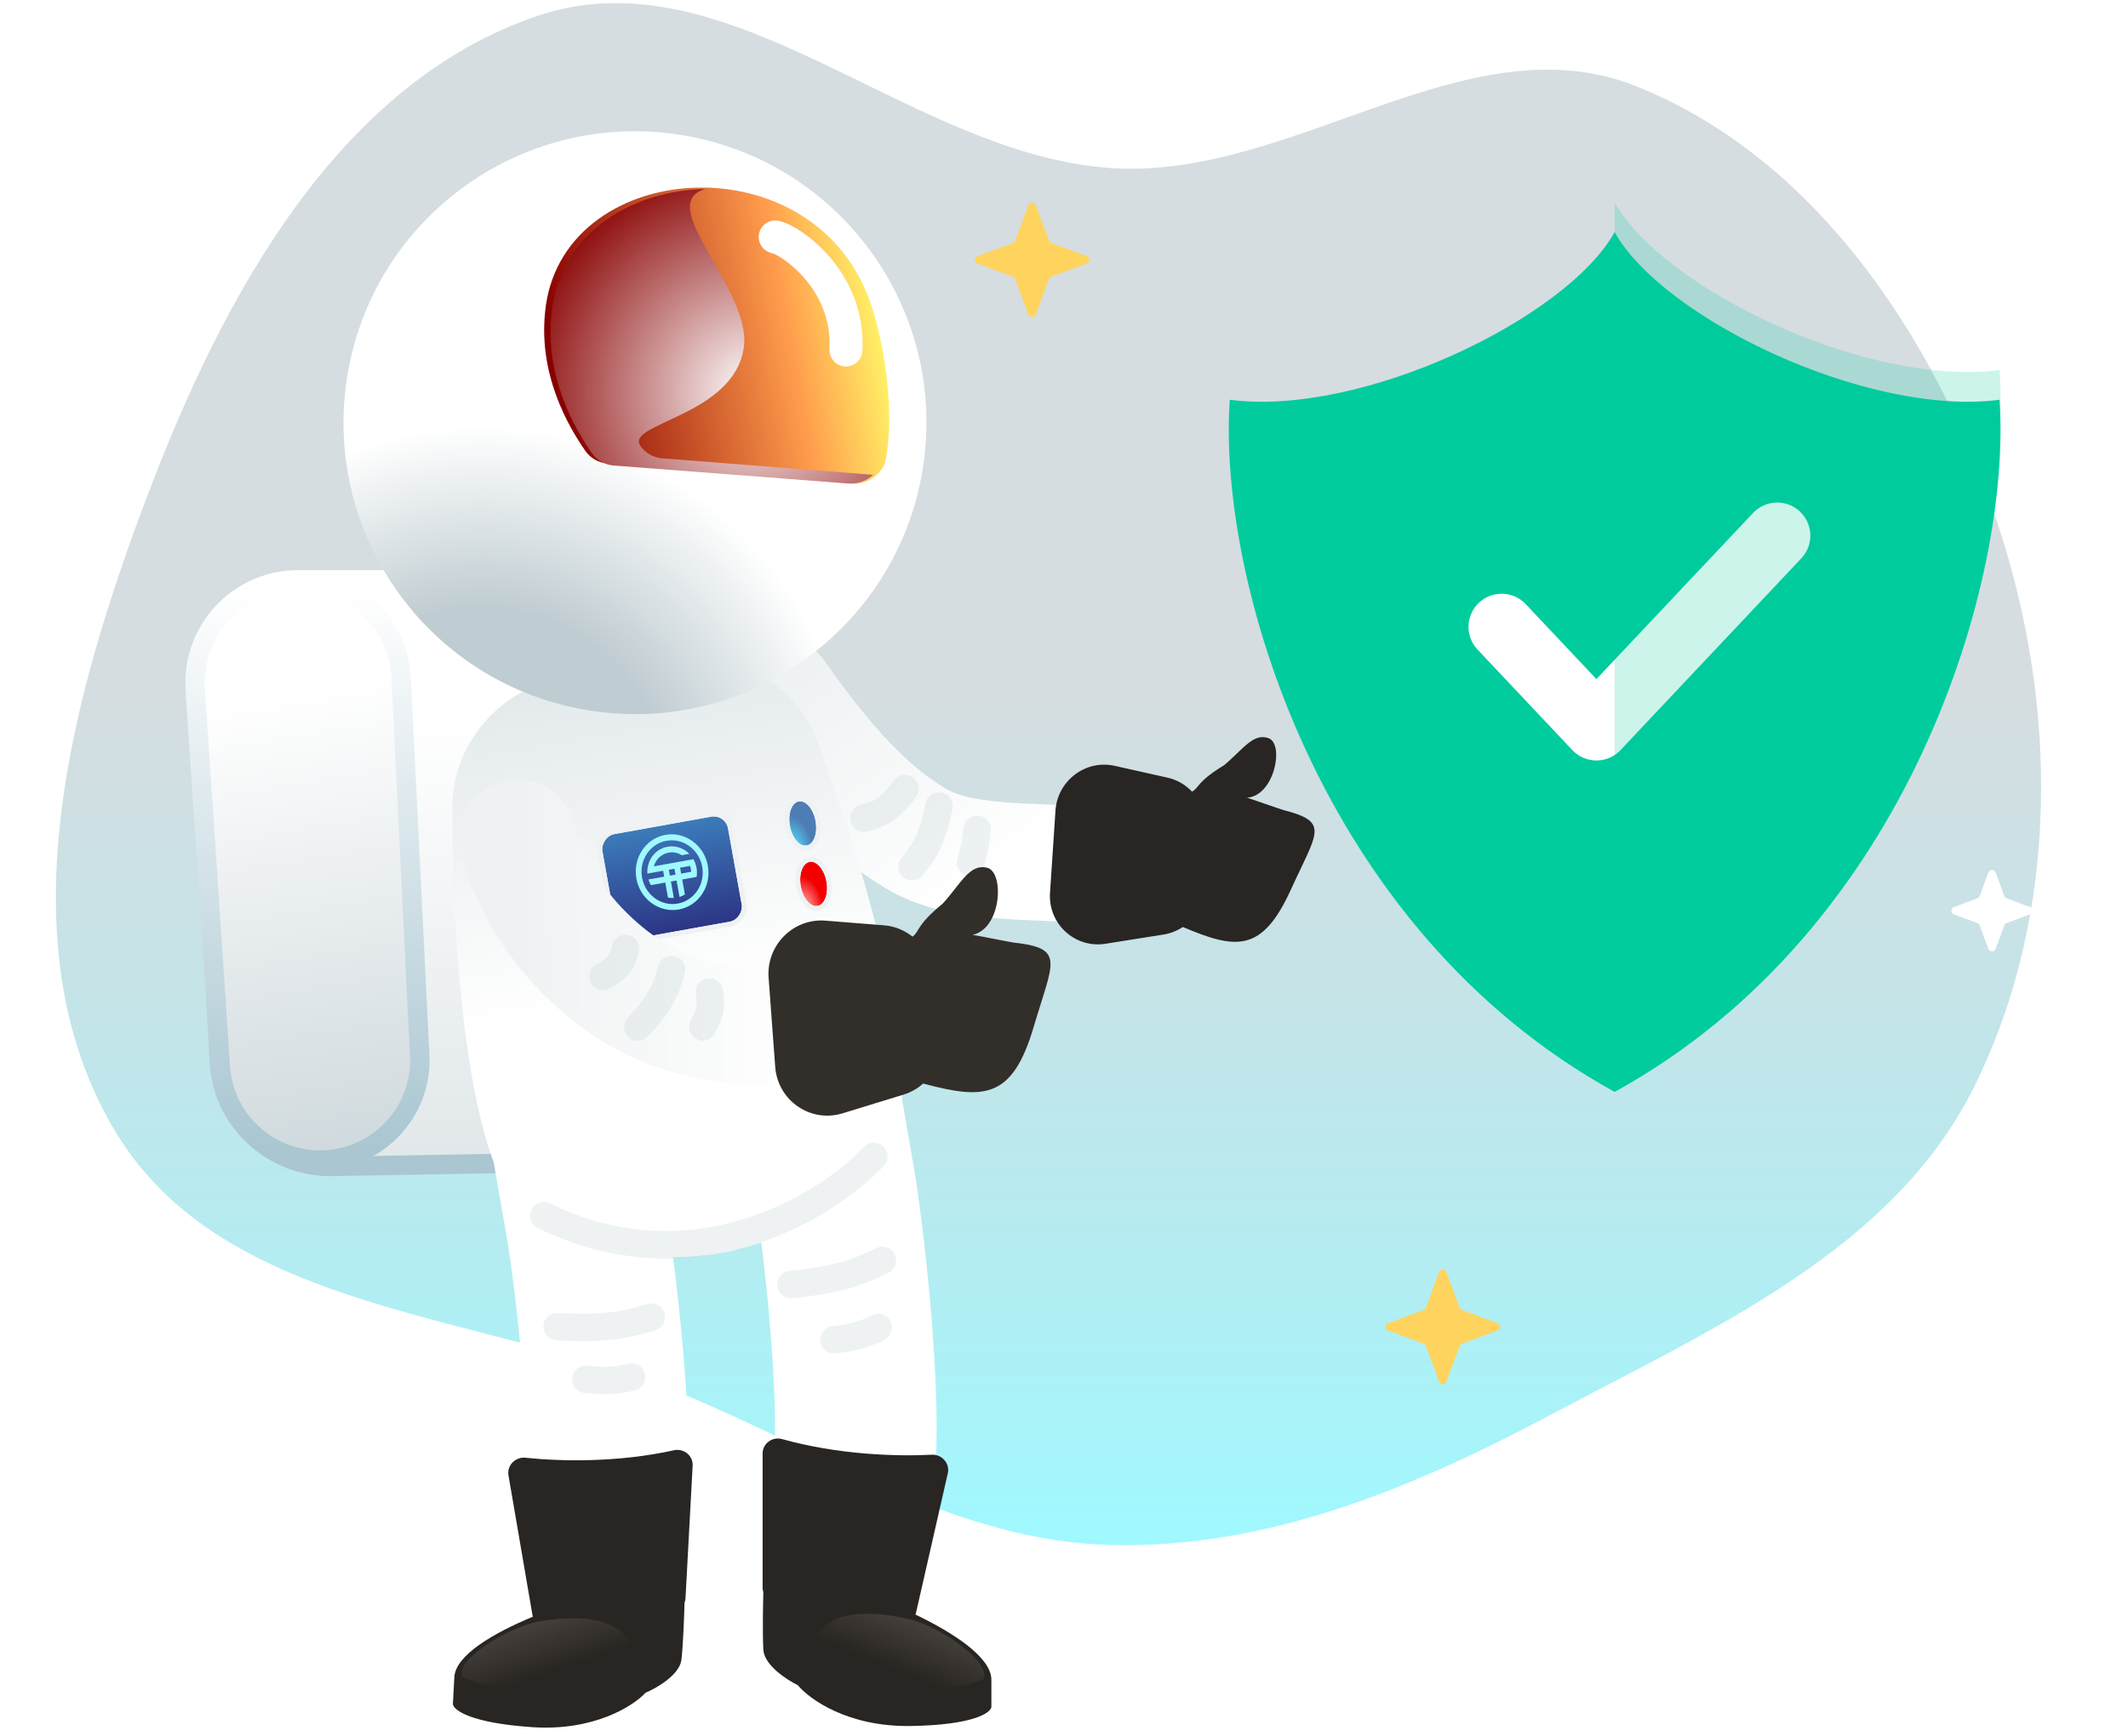 <svg width="457" height="373" viewBox="0 0 457 373" fill="none" xmlns="http://www.w3.org/2000/svg">
<path fill-rule="evenodd" clip-rule="evenodd" d="M238.846 36.117C277.641 38.599 315.107 4.126 351.238 18.472C389.674 33.733 415.403 72.319 428.672 111.488C442.039 150.949 442.499 195.99 424.022 233.333C406.671 268.401 368.155 285.223 333.616 303.605C303.784 319.482 272.632 332.613 238.846 331.886C205.585 331.17 177.712 312.366 146.994 299.59C104.422 281.884 48.16 282.412 24.6 242.778C0.67 202.522 15.24 149.695 31.865 105.913C47.913 63.649 72.66 17.838 115.499 3.392C156.818 -10.541 195.33 33.334 238.846 36.117Z" fill="url(#paint0_linear_10078_39398)"/>
<mask id="mask0_10078_39398" style="mask-type:alpha" maskUnits="userSpaceOnUse" x="0" y="18" width="457" height="355">
<rect x="0.211" y="18.038" width="456" height="354.667" fill="#C4C4C4"/>
</mask>
<g mask="url(#mask0_10078_39398)">
<g filter="url(#filter0_d_10078_39398)">
<path d="M166.781 147.679C178.014 163.65 186.819 172.765 196.513 178.631C206.208 184.498 219.778 183.35 238.035 184.568" stroke="url(#paint1_linear_10078_39398)" stroke-width="24.995" stroke-linecap="round"/>
<path d="M195.857 184.784C197.744 182.461 200.124 179.73 201.654 171.738" stroke="#C7D2D7" stroke-opacity="0.3" stroke-width="5.902" stroke-linecap="round"/>
<path d="M185.551 174.368C187.892 173.73 190.791 173.074 194.349 168.015" stroke="#C7D2D7" stroke-opacity="0.3" stroke-width="5.902" stroke-linecap="round"/>
<path d="M208.443 183.903C208.883 182.528 209.437 180.892 209.837 176.766" stroke="#C7D2D7" stroke-opacity="0.3" stroke-width="5.902" stroke-linecap="round"/>
</g>
<path d="M130.588 124.561C144.103 124.561 154.918 135.779 154.423 149.285L151.589 226.586C151.125 239.248 140.841 249.337 128.172 249.559L71.325 250.555C58.486 250.78 47.773 240.8 47.09 227.978L42.918 149.68C42.191 136.029 53.064 124.561 66.735 124.561H130.588Z" fill="url(#paint2_linear_10078_39398)" stroke="url(#paint3_linear_10078_39398)" stroke-width="4.174"/>
<path d="M64.031 124.561C75.843 124.561 85.578 133.829 86.156 145.627L90.133 226.704C90.734 238.945 80.971 249.198 68.715 249.198C57.424 249.198 48.068 240.444 47.318 229.178L41.928 148.183C41.078 135.398 51.218 124.561 64.031 124.561Z" fill="url(#paint4_linear_10078_39398)" stroke="url(#paint5_linear_10078_39398)" stroke-width="4.174"/>
<g filter="url(#filter1_d_10078_39398)">
<path d="M142.553 140.043C156.552 137.523 170.552 144.666 175.558 157.98C186.842 187.995 197.656 227.94 192.431 241.799C186.694 257.014 169.062 264.5 157.448 267.211L157.453 267.24C156.656 267.423 155.78 267.599 154.836 267.761C153.895 267.938 153.013 268.078 152.202 268.185L152.197 268.156C140.367 269.665 121.231 268.796 110.548 256.536C100.819 245.37 97.026 204.161 97.137 172.095C97.186 157.871 107.817 146.295 121.816 143.775L142.553 140.043Z" fill="url(#paint6_linear_10078_39398)"/>
<g filter="url(#filter2_d_10078_39398)">
<rect width="27.425" height="22.913" rx="3.124" transform="matrix(-0.984 0.177 0.177 0.984 155.795 172.1)" fill="url(#paint7_linear_10078_39398)"/>
<rect x="0.42" y="-0.605" width="28.467" height="23.954" rx="3.645" transform="matrix(-0.984 0.177 0.177 0.984 156.736 172.016)" stroke="#EFF2F3" stroke-width="1.041"/>
</g>
<path d="M140.45 184.701L140.418 184.706C140.837 183.223 142.025 182.045 143.59 181.763C144.6 181.581 145.592 181.804 146.414 182.318L146.439 182.314L148.041 182.026C146.842 180.806 145.122 180.178 143.362 180.495C140.676 180.979 138.844 183.489 139.033 186.264L142.412 185.656L142.64 186.923L139.26 187.531L139.263 187.541C139.391 187.969 139.565 188.373 139.779 188.747L142.867 188.191L143.448 191.417C143.86 191.496 144.285 191.527 144.716 191.502L144.081 187.973L145.294 187.754L145.929 191.284C146.342 191.157 146.73 190.98 147.088 190.762L146.507 187.536L149.596 186.98C149.7 186.35 149.699 185.689 149.579 185.02C149.459 184.352 149.229 183.732 148.912 183.178L148.193 183.307L140.45 184.701ZM145.066 186.487L143.853 186.705L143.625 185.438L144.838 185.219L145.066 186.487ZM148.435 185.88L146.28 186.268L146.052 185.001L148.207 184.613C148.274 184.815 148.327 185.023 148.366 185.239C148.405 185.454 148.427 185.668 148.435 185.88Z" fill="#9FF9FF"/>
<path d="M142.9 177.948C138.662 178.711 135.872 182.918 136.669 187.344C137.466 191.77 141.547 194.74 145.785 193.978C150.023 193.215 152.813 189.008 152.016 184.582C151.22 180.156 147.138 177.186 142.9 177.948ZM145.557 192.708C141.99 193.35 138.555 190.851 137.885 187.125C137.214 183.4 139.562 179.86 143.129 179.218C146.695 178.576 150.13 181.076 150.801 184.801C151.471 188.526 149.123 192.066 145.557 192.708Z" fill="#9FF9FF"/>
<g filter="url(#filter3_d_10078_39398)">
<ellipse rx="2.804" ry="4.808" transform="matrix(-0.984 0.177 0.177 0.984 172.393 174.109)" fill="url(#paint8_radial_10078_39398)"/>
<path d="M173.337 179.353C172.316 179.536 171.361 178.98 170.647 178.143C169.924 177.295 169.369 176.079 169.12 174.698C168.872 173.317 168.968 171.983 169.35 170.936C169.727 169.902 170.429 169.048 171.449 168.865C172.469 168.681 173.424 169.237 174.138 170.074C174.861 170.922 175.416 172.139 175.665 173.52C175.913 174.901 175.818 176.235 175.435 177.282C175.058 178.315 174.357 179.169 173.337 179.353Z" stroke="#EFF2F3" stroke-width="1.041"/>
</g>
<g filter="url(#filter4_d_10078_39398)">
<ellipse rx="2.804" ry="4.808" transform="matrix(-0.984 0.177 0.177 0.984 174.729 187.093)" fill="url(#paint9_radial_10078_39398)"/>
<path d="M175.672 192.337C174.652 192.521 173.697 191.965 172.983 191.128C172.26 190.28 171.705 189.063 171.456 187.682C171.208 186.301 171.304 184.967 171.686 183.92C172.063 182.887 172.765 182.033 173.785 181.849C174.805 181.665 175.76 182.221 176.474 183.058C177.197 183.906 177.752 185.123 178.001 186.504C178.249 187.885 178.154 189.219 177.771 190.266C177.394 191.299 176.693 192.153 175.672 192.337Z" stroke="#EFF2F3" stroke-width="1.041"/>
</g>
<path d="M161.916 254.522L158.942 237.421L193.144 231.471L196.119 248.572L161.916 254.522ZM201.012 311.848C200.548 321.423 192.41 328.809 182.834 328.345C173.259 327.881 165.873 319.743 166.337 310.167L201.012 311.848ZM196.119 248.572C198.365 261.488 201.911 293.301 201.012 311.848L166.337 310.167C167.059 295.264 163.963 266.289 161.916 254.522L196.119 248.572Z" fill="white"/>
<path d="M108.772 264.088L105.797 246.987L139.999 241.037L142.974 258.138L108.772 264.088ZM147.868 321.413C147.404 330.989 139.265 338.375 129.69 337.911C120.114 337.447 112.728 329.308 113.192 319.733L147.868 321.413ZM142.974 258.138C145.221 271.053 148.766 302.866 147.868 321.413L113.192 319.733C113.915 304.829 110.819 275.854 108.772 264.088L142.974 258.138Z" fill="white"/>
<path d="M187.666 247.029C177.451 257.815 148.985 275.465 116.838 259.777" stroke="#C7D2D7" stroke-opacity="0.3" stroke-width="5.902" stroke-linecap="round"/>
<path d="M189.492 269.361C185.779 271.152 181.372 273.422 169.845 274.552" stroke="#C7D2D7" stroke-opacity="0.3" stroke-width="5.902" stroke-linecap="round"/>
<path d="M139.867 281.54C135.919 282.727 131.211 284.28 119.649 283.59" stroke="#C7D2D7" stroke-opacity="0.3" stroke-width="5.902" stroke-linecap="round"/>
<path d="M188.586 283.773C186.8 284.663 184.68 285.788 179.109 286.404" stroke="#C7D2D7" stroke-opacity="0.3" stroke-width="5.902" stroke-linecap="round"/>
<path d="M135.631 294.409C133.693 294.884 131.379 295.517 125.807 294.896" stroke="#C7D2D7" stroke-opacity="0.3" stroke-width="5.902" stroke-linecap="round"/>
</g>
<g filter="url(#filter5_d_10078_39398)">
<path d="M126.859 151.271C92.693 146.019 69.254 114.065 74.505 79.9C79.757 45.734 111.711 22.295 145.876 27.546C180.042 32.798 203.481 64.752 198.23 98.917C192.978 133.083 161.024 156.522 126.859 151.271Z" fill="url(#paint10_radial_10078_39398)"/>
<path d="M182.886 102.479C185.935 102.689 188.806 100.981 190.035 98.171C192.295 87.982 190.101 73.181 187.104 64.141C175.385 28.799 121.883 32.215 117.244 64.141C115.123 78.86 122.351 90.652 125.735 95.509C126.82 97.05 128.57 98.047 130.459 98.171L182.886 102.479Z" fill="url(#paint11_linear_10078_39398)"/>
<g style="mix-blend-mode:multiply">
<path d="M118.621 64.543C120.948 48.388 135.88 39.529 151.51 39.195C140.174 42.397 161.542 60.826 159.731 73.283C157.61 88.001 134.135 89.505 137.525 94.402C138.611 95.944 140.361 96.941 142.249 97.065L187.514 100.606C186.099 101.923 184.147 102.617 182.128 102.474L131.844 98.614C129.955 98.49 128.205 97.493 127.12 95.951C123.729 91.054 116.467 79.31 118.621 64.543Z" fill="url(#paint12_radial_10078_39398)"/>
</g>
<path d="M166.475 49.515C169.384 49.947 182.508 58.544 181.673 73.802" stroke="white" stroke-width="7.077" stroke-linecap="round"/>
</g>
<g filter="url(#filter6_d_10078_39398)">
<path d="M111.135 178.533C114.81 194.559 128.706 209.143 141.971 214.808C151.704 218.965 167.134 222.024 182.669 214.876" stroke="url(#paint13_linear_10078_39398)" stroke-width="24.995" stroke-linecap="round"/>
<path d="M144.195 206.922C143.409 209.81 142.58 213.337 136.983 219.242" stroke="#C7D2D7" stroke-opacity="0.3" stroke-width="5.902" stroke-linecap="round"/>
<path d="M134.322 202.35C133.877 204.135 133.432 206.37 129.526 208.344" stroke="#C7D2D7" stroke-opacity="0.3" stroke-width="5.902" stroke-linecap="round"/>
<path d="M152.342 211.733C152.623 213.401 153.055 215.427 150.93 219.203" stroke="#C7D2D7" stroke-opacity="0.3" stroke-width="5.902" stroke-linecap="round"/>
</g>
<path fill-rule="evenodd" clip-rule="evenodd" d="M200.106 312.491C192.453 312.886 179.972 312.495 167.961 309.131C165.894 308.552 163.775 310.064 163.775 312.211V341.046C163.775 341.382 163.826 341.714 163.932 342.024C163.855 344.768 163.748 351.045 163.932 354.364C164.117 357.69 168.937 360.832 171.324 361.987C173.788 364.99 182.066 370.95 195.464 370.765C208.862 370.58 212.673 367.993 212.904 366.722C212.904 367.8 212.904 368.131 212.904 360.832C212.904 356.018 204.802 350.773 196.611 346.831C196.653 346.713 196.689 346.593 196.717 346.469L203.547 316.464C204.028 314.353 202.269 312.38 200.106 312.491Z" fill="#282522"/>
<path d="M187.182 360.693C198.894 364.309 208.045 362.2 211.157 360.693C213.122 357.156 201.596 349.173 194.944 347.724C185.02 345.563 179.358 346.9 176.472 349.787C172.542 353.718 175.47 357.077 187.182 360.693Z" fill="url(#paint14_linear_10078_39398)"/>
<path fill-rule="evenodd" clip-rule="evenodd" d="M112.847 313.139C120.39 313.932 132.711 314.204 144.733 311.531C146.829 311.065 148.864 312.689 148.749 314.833L147.217 343.298C147.199 343.632 147.13 343.959 147.009 344.262C146.939 346.976 146.711 353.197 146.352 356.472C145.992 359.752 141.057 362.602 138.635 363.618C136.038 366.456 127.535 371.91 114.294 371.014C101.053 370.118 97.421 367.356 97.26 366.088C97.203 367.154 97.185 367.481 97.574 360.262C97.83 355.501 106.124 350.745 114.434 347.282C114.397 347.159 114.368 347.033 114.346 346.905L109.197 316.923C108.831 314.788 110.693 312.913 112.847 313.139Z" fill="#282522"/>
<path d="M123.019 361.494C111.244 364.446 102.306 361.873 99.309 360.217C97.553 356.615 109.377 349.333 116.033 348.254C125.963 346.645 131.492 348.269 134.192 351.277C137.87 355.375 134.795 358.541 123.019 361.494Z" fill="url(#paint15_linear_10078_39398)"/>
<path d="M220.854 44.049C221.126 43.314 222.166 43.314 222.438 44.049L225.268 51.697C225.354 51.928 225.536 52.11 225.767 52.196L233.414 55.025C234.149 55.297 234.149 56.337 233.414 56.609L225.767 59.439C225.536 59.525 225.354 59.707 225.268 59.938L222.438 67.585C222.166 68.32 221.126 68.32 220.854 67.585L218.025 59.938C217.939 59.707 217.757 59.525 217.526 59.439L209.879 56.609C209.143 56.337 209.143 55.297 209.879 55.025L217.526 52.196C217.757 52.11 217.939 51.928 218.025 51.697L220.854 44.049Z" fill="#FFD45E"/>
<path d="M309.058 273.256C309.33 272.521 310.369 272.521 310.641 273.256L313.471 280.903C313.557 281.134 313.739 281.317 313.97 281.402L321.617 284.232C322.353 284.504 322.353 285.544 321.617 285.816L313.97 288.646C313.739 288.731 313.557 288.913 313.471 289.144L310.641 296.792C310.369 297.527 309.33 297.527 309.058 296.792L306.228 289.144C306.142 288.913 305.96 288.731 305.729 288.646L298.082 285.816C297.346 285.544 297.346 284.504 298.082 284.232L305.729 281.402C305.96 281.317 306.142 281.134 306.228 280.903L309.058 273.256Z" fill="#FFD45E"/>
<path d="M427 187.453C427.272 186.718 428.311 186.718 428.583 187.453L430.443 192.479C430.529 192.71 430.711 192.893 430.942 192.978L435.968 194.838C436.703 195.11 436.703 196.15 435.968 196.422L430.942 198.282C430.711 198.367 430.529 198.549 430.443 198.781L428.583 203.807C428.311 204.542 427.272 204.542 427 203.807L425.14 198.781C425.054 198.549 424.872 198.367 424.641 198.282L419.615 196.422C418.88 196.15 418.88 195.11 419.615 194.838L424.641 192.978C424.872 192.893 425.054 192.71 425.14 192.479L427 187.453Z" fill="white"/>
<path d="M385.275 282.146C385.547 281.411 386.587 281.411 386.859 282.146L387.518 283.927C387.604 284.159 387.786 284.341 388.017 284.426L389.798 285.086C390.534 285.358 390.534 286.397 389.798 286.669L388.017 287.329C387.786 287.414 387.604 287.596 387.518 287.828L386.859 289.609C386.587 290.344 385.547 290.344 385.275 289.609L384.616 287.828C384.53 287.596 384.348 287.414 384.117 287.329L382.336 286.669C381.6 286.397 381.6 285.358 382.336 285.086L384.117 284.426C384.348 284.341 384.53 284.159 384.616 283.927L385.275 282.146Z" fill="white"/>
</g>
<g filter="url(#filter7_d_10078_39398)">
<path d="M346.754 44.169C336.463 62.675 292.481 83.878 264.1 80.184C261.445 118.262 283.019 193.772 346.754 228.864C410.489 193.772 432.064 118.262 429.408 80.184C401.027 83.878 357.045 62.675 346.754 44.169Z" fill="#00CC9E"/>
</g>
<path d="M322.484 134.653L342.839 156.246L381.665 115.059" stroke="white" stroke-width="14.225" stroke-linecap="round" stroke-linejoin="round"/>
<g style="mix-blend-mode:multiply">
<path d="M346.754 228.169C410.488 193.077 432.064 117.567 429.408 79.489C401.027 83.183 357.046 61.98 346.754 43.475V228.169Z" fill="#00CC9E" fill-opacity="0.2"/>
</g>
<path d="M225.497 191.768C225.053 198.445 230.845 203.774 237.412 202.731L249.859 200.754C251.384 200.512 252.79 199.944 254.013 199.128C265.492 203.986 271.029 204.679 277.22 191.108C282.879 178.703 285.638 176.569 275.618 174.007C275.13 173.882 268.281 171.48 267.808 171.358C273.714 170.946 275.803 159.899 272.499 158.605C269.194 157.311 266.977 160.956 262.875 164.378C256.916 168.012 257.574 169.211 255.986 170.051C254.61 168.582 252.802 167.51 250.728 167.046L239.384 164.511C233.143 163.116 227.098 167.689 226.67 174.129L225.497 191.768Z" fill="#282522"/>
<path d="M166.481 229.177C167.018 236.422 174.053 241.272 180.954 239.153L194.034 235.138C195.636 234.646 197.062 233.822 198.253 232.76C211.33 236.238 217.388 236.143 221.983 220.614C226.182 206.42 228.824 203.707 217.664 202.474C217.121 202.414 209.393 200.871 208.866 200.811C215.152 199.472 215.721 187.279 211.972 186.39C208.223 185.501 206.394 189.756 202.504 194.058C196.649 198.869 197.539 200.058 195.959 201.202C194.257 199.831 192.15 198.954 189.85 198.77L177.27 197.767C170.349 197.215 164.545 203.049 165.063 210.037L166.481 229.177Z" fill="#322E2A"/>
<defs>
<filter id="filter0_d_10078_39398" x="147.814" y="106.373" width="112.818" height="120.063" filterUnits="userSpaceOnUse" color-interpolation-filters="sRGB">
<feFlood flood-opacity="0" result="BackgroundImageFix"/>
<feColorMatrix in="SourceAlpha" type="matrix" values="0 0 0 0 0 0 0 0 0 0 0 0 0 0 0 0 0 0 127 0" result="hardAlpha"/>
<feOffset dy="1.389"/>
<feGaussianBlur stdDeviation="0.694"/>
<feComposite in2="hardAlpha" operator="out"/>
<feColorMatrix type="matrix" values="0 0 0 0 0 0 0 0 0 0 0 0 0 0 0 0 0 0 0.25 0"/>
<feBlend mode="normal" in2="BackgroundImageFix" result="effect1_dropShadow_10078_39398"/>
<feBlend mode="normal" in="SourceGraphic" in2="effect1_dropShadow_10078_39398" result="shape"/>
</filter>
<filter id="filter1_d_10078_39398" x="80.912" y="133.73" width="132.295" height="209.902" filterUnits="userSpaceOnUse" color-interpolation-filters="sRGB">
<feFlood flood-opacity="0" result="BackgroundImageFix"/>
<feColorMatrix in="SourceAlpha" type="matrix" values="0 0 0 0 0 0 0 0 0 0 0 0 0 0 0 0 0 0 127 0" result="hardAlpha"/>
<feOffset dy="1.389"/>
<feGaussianBlur stdDeviation="0.694"/>
<feComposite in2="hardAlpha" operator="out"/>
<feColorMatrix type="matrix" values="0 0 0 0 0 0 0 0 0 0 0 0 0 0 0 0 0 0 0.25 0"/>
<feBlend mode="normal" in2="BackgroundImageFix" result="effect1_dropShadow_10078_39398"/>
<feBlend mode="normal" in="SourceGraphic" in2="effect1_dropShadow_10078_39398" result="shape"/>
</filter>
<filter id="filter2_d_10078_39398" x="126.877" y="171.562" width="34.904" height="31.262" filterUnits="userSpaceOnUse" color-interpolation-filters="sRGB">
<feFlood flood-opacity="0" result="BackgroundImageFix"/>
<feColorMatrix in="SourceAlpha" type="matrix" values="0 0 0 0 0 0 0 0 0 0 0 0 0 0 0 0 0 0 127 0" result="hardAlpha"/>
<feOffset dy="1.389"/>
<feGaussianBlur stdDeviation="0.694"/>
<feComposite in2="hardAlpha" operator="out"/>
<feColorMatrix type="matrix" values="0 0 0 0 0 0 0 0 0 0 0 0 0 0 0 0 0 0 0.25 0"/>
<feBlend mode="normal" in2="BackgroundImageFix" result="effect1_dropShadow_10078_39398"/>
<feBlend mode="normal" in="SourceGraphic" in2="effect1_dropShadow_10078_39398" result="shape"/>
</filter>
<filter id="filter3_d_10078_39398" x="167.074" y="168.308" width="10.637" height="14.378" filterUnits="userSpaceOnUse" color-interpolation-filters="sRGB">
<feFlood flood-opacity="0" result="BackgroundImageFix"/>
<feColorMatrix in="SourceAlpha" type="matrix" values="0 0 0 0 0 0 0 0 0 0 0 0 0 0 0 0 0 0 127 0" result="hardAlpha"/>
<feOffset dy="1.389"/>
<feGaussianBlur stdDeviation="0.694"/>
<feComposite in2="hardAlpha" operator="out"/>
<feColorMatrix type="matrix" values="0 0 0 0 0 0 0 0 0 0 0 0 0 0 0 0 0 0 0.25 0"/>
<feBlend mode="normal" in2="BackgroundImageFix" result="effect1_dropShadow_10078_39398"/>
<feBlend mode="normal" in="SourceGraphic" in2="effect1_dropShadow_10078_39398" result="shape"/>
</filter>
<filter id="filter4_d_10078_39398" x="169.41" y="181.292" width="10.637" height="14.378" filterUnits="userSpaceOnUse" color-interpolation-filters="sRGB">
<feFlood flood-opacity="0" result="BackgroundImageFix"/>
<feColorMatrix in="SourceAlpha" type="matrix" values="0 0 0 0 0 0 0 0 0 0 0 0 0 0 0 0 0 0 127 0" result="hardAlpha"/>
<feOffset dy="1.389"/>
<feGaussianBlur stdDeviation="0.694"/>
<feComposite in2="hardAlpha" operator="out"/>
<feColorMatrix type="matrix" values="0 0 0 0 0 0 0 0 0 0 0 0 0 0 0 0 0 0 0.25 0"/>
<feBlend mode="normal" in2="BackgroundImageFix" result="effect1_dropShadow_10078_39398"/>
<feBlend mode="normal" in="SourceGraphic" in2="effect1_dropShadow_10078_39398" result="shape"/>
</filter>
<filter id="filter5_d_10078_39398" x="63.608" y="18.038" width="145.519" height="145.519" filterUnits="userSpaceOnUse" color-interpolation-filters="sRGB">
<feFlood flood-opacity="0" result="BackgroundImageFix"/>
<feColorMatrix in="SourceAlpha" type="matrix" values="0 0 0 0 0 0 0 0 0 0 0 0 0 0 0 0 0 0 127 0" result="hardAlpha"/>
<feOffset dy="1.389"/>
<feGaussianBlur stdDeviation="0.694"/>
<feComposite in2="hardAlpha" operator="out"/>
<feColorMatrix type="matrix" values="0 0 0 0 0 0 0 0 0 0 0 0 0 0 0 0 0 0 0.25 0"/>
<feBlend mode="normal" in2="BackgroundImageFix" result="effect1_dropShadow_10078_39398"/>
<feBlend mode="normal" in="SourceGraphic" in2="effect1_dropShadow_10078_39398" result="shape"/>
</filter>
<filter id="filter6_d_10078_39398" x="97.084" y="165.015" width="99.953" height="70.399" filterUnits="userSpaceOnUse" color-interpolation-filters="sRGB">
<feFlood flood-opacity="0" result="BackgroundImageFix"/>
<feColorMatrix in="SourceAlpha" type="matrix" values="0 0 0 0 0 0 0 0 0 0 0 0 0 0 0 0 0 0 127 0" result="hardAlpha"/>
<feOffset dy="1.389"/>
<feGaussianBlur stdDeviation="0.694"/>
<feComposite in2="hardAlpha" operator="out"/>
<feColorMatrix type="matrix" values="0 0 0 0 0 0 0 0 0 0 0 0 0 0 0 0 0 0 0.25 0"/>
<feBlend mode="normal" in2="BackgroundImageFix" result="effect1_dropShadow_10078_39398"/>
<feBlend mode="normal" in="SourceGraphic" in2="effect1_dropShadow_10078_39398" result="shape"/>
</filter>
<filter id="filter7_d_10078_39398" x="249.659" y="35.634" width="194.189" height="213.146" filterUnits="userSpaceOnUse" color-interpolation-filters="sRGB">
<feFlood flood-opacity="0" result="BackgroundImageFix"/>
<feColorMatrix in="SourceAlpha" type="matrix" values="0 0 0 0 0 0 0 0 0 0 0 0 0 0 0 0 0 0 127 0" result="hardAlpha"/>
<feOffset dy="5.69"/>
<feGaussianBlur stdDeviation="7.113"/>
<feColorMatrix type="matrix" values="0 0 0 0 0 0 0 0 0 0 0 0 0 0 0 0 0 0 0.25 0"/>
<feBlend mode="normal" in2="BackgroundImageFix" result="effect1_dropShadow_10078_39398"/>
<feBlend mode="normal" in="SourceGraphic" in2="effect1_dropShadow_10078_39398" result="shape"/>
</filter>
<linearGradient id="paint0_linear_10078_39398" x1="225.169" y1="0.667" x2="225.169" y2="331.915" gradientUnits="userSpaceOnUse">
<stop offset="0.448" stop-color="#C0CDD2" stop-opacity="0.67"/>
<stop offset="1" stop-color="#9FF9FF"/>
</linearGradient>
<linearGradient id="paint1_linear_10078_39398" x1="185.169" y1="134.652" x2="219.747" y2="183.817" gradientUnits="userSpaceOnUse">
<stop stop-color="#EFF2F3"/>
<stop offset="1" stop-color="white"/>
</linearGradient>
<linearGradient id="paint2_linear_10078_39398" x1="93.385" y1="355.216" x2="92.204" y2="139.547" gradientUnits="userSpaceOnUse">
<stop stop-color="#C0CDD2"/>
<stop offset="0.936" stop-color="white"/>
</linearGradient>
<linearGradient id="paint3_linear_10078_39398" x1="98.472" y1="126.647" x2="98.472" y2="247.112" gradientUnits="userSpaceOnUse">
<stop stop-color="white"/>
<stop offset="1" stop-color="#A9C6D1"/>
</linearGradient>
<linearGradient id="paint4_linear_10078_39398" x1="71.859" y1="280.707" x2="49.286" y2="141.435" gradientUnits="userSpaceOnUse">
<stop stop-color="#C0CDD2"/>
<stop offset="0.936" stop-color="white"/>
</linearGradient>
<linearGradient id="paint5_linear_10078_39398" x1="62.861" y1="126.647" x2="62.861" y2="247.112" gradientUnits="userSpaceOnUse">
<stop stop-color="white"/>
<stop offset="1" stop-color="#A9C6D1"/>
</linearGradient>
<linearGradient id="paint6_linear_10078_39398" x1="132.184" y1="141.909" x2="154.837" y2="267.763" gradientUnits="userSpaceOnUse">
<stop stop-color="#E3E9EB"/>
<stop offset="0.567" stop-color="white"/>
</linearGradient>
<linearGradient id="paint7_linear_10078_39398" x1="13.713" y1="-29.238" x2="13.713" y2="22.913" gradientUnits="userSpaceOnUse">
<stop stop-color="#50D5FF"/>
<stop offset="1" stop-color="#2C3585"/>
</linearGradient>
<radialGradient id="paint8_radial_10078_39398" cx="0" cy="0" r="1" gradientUnits="userSpaceOnUse" gradientTransform="translate(2.804 4.808) rotate(90) scale(7.006 4.086)">
<stop stop-color="#51E0FF"/>
<stop offset="1" stop-color="#4E7CB4"/>
</radialGradient>
<radialGradient id="paint9_radial_10078_39398" cx="0" cy="0" r="1" gradientUnits="userSpaceOnUse" gradientTransform="translate(2.804 4.808) rotate(90) scale(7.006 4.086)">
<stop stop-color="#FFB3B3"/>
<stop offset="1" stop-color="#F20000"/>
</radialGradient>
<radialGradient id="paint10_radial_10078_39398" cx="0" cy="0" r="1" gradientUnits="userSpaceOnUse" gradientTransform="translate(103.367 169.277) rotate(-171.262) scale(104.639)">
<stop offset="0.381" stop-color="#BFCCD1"/>
<stop offset="0.758" stop-color="white"/>
</radialGradient>
<linearGradient id="paint11_linear_10078_39398" x1="189.457" y1="65.843" x2="119.505" y2="78.537" gradientUnits="userSpaceOnUse">
<stop stop-color="#FFF668"/>
<stop offset="0.29" stop-color="#FF9C4C"/>
<stop offset="1" stop-color="#880000"/>
</linearGradient>
<radialGradient id="paint12_radial_10078_39398" cx="0" cy="0" r="1" gradientUnits="userSpaceOnUse" gradientTransform="translate(161.921 82.766) rotate(169.715) scale(55.957)">
<stop stop-color="white"/>
<stop offset="0.939" stop-color="#880000"/>
</radialGradient>
<linearGradient id="paint13_linear_10078_39398" x1="111.285" y1="201.066" x2="171.388" y2="200.462" gradientUnits="userSpaceOnUse">
<stop stop-color="#EFF2F3"/>
<stop offset="1" stop-color="white"/>
</linearGradient>
<linearGradient id="paint14_linear_10078_39398" x1="195.337" y1="342.517" x2="189.245" y2="357.649" gradientUnits="userSpaceOnUse">
<stop stop-color="#504A44"/>
<stop offset="1" stop-color="#504A44" stop-opacity="0"/>
</linearGradient>
<linearGradient id="paint15_linear_10078_39398" x1="115.921" y1="343.084" x2="121.141" y2="358.373" gradientUnits="userSpaceOnUse">
<stop stop-color="#504A44"/>
<stop offset="1" stop-color="#504A44" stop-opacity="0"/>
</linearGradient>
</defs>
</svg>
